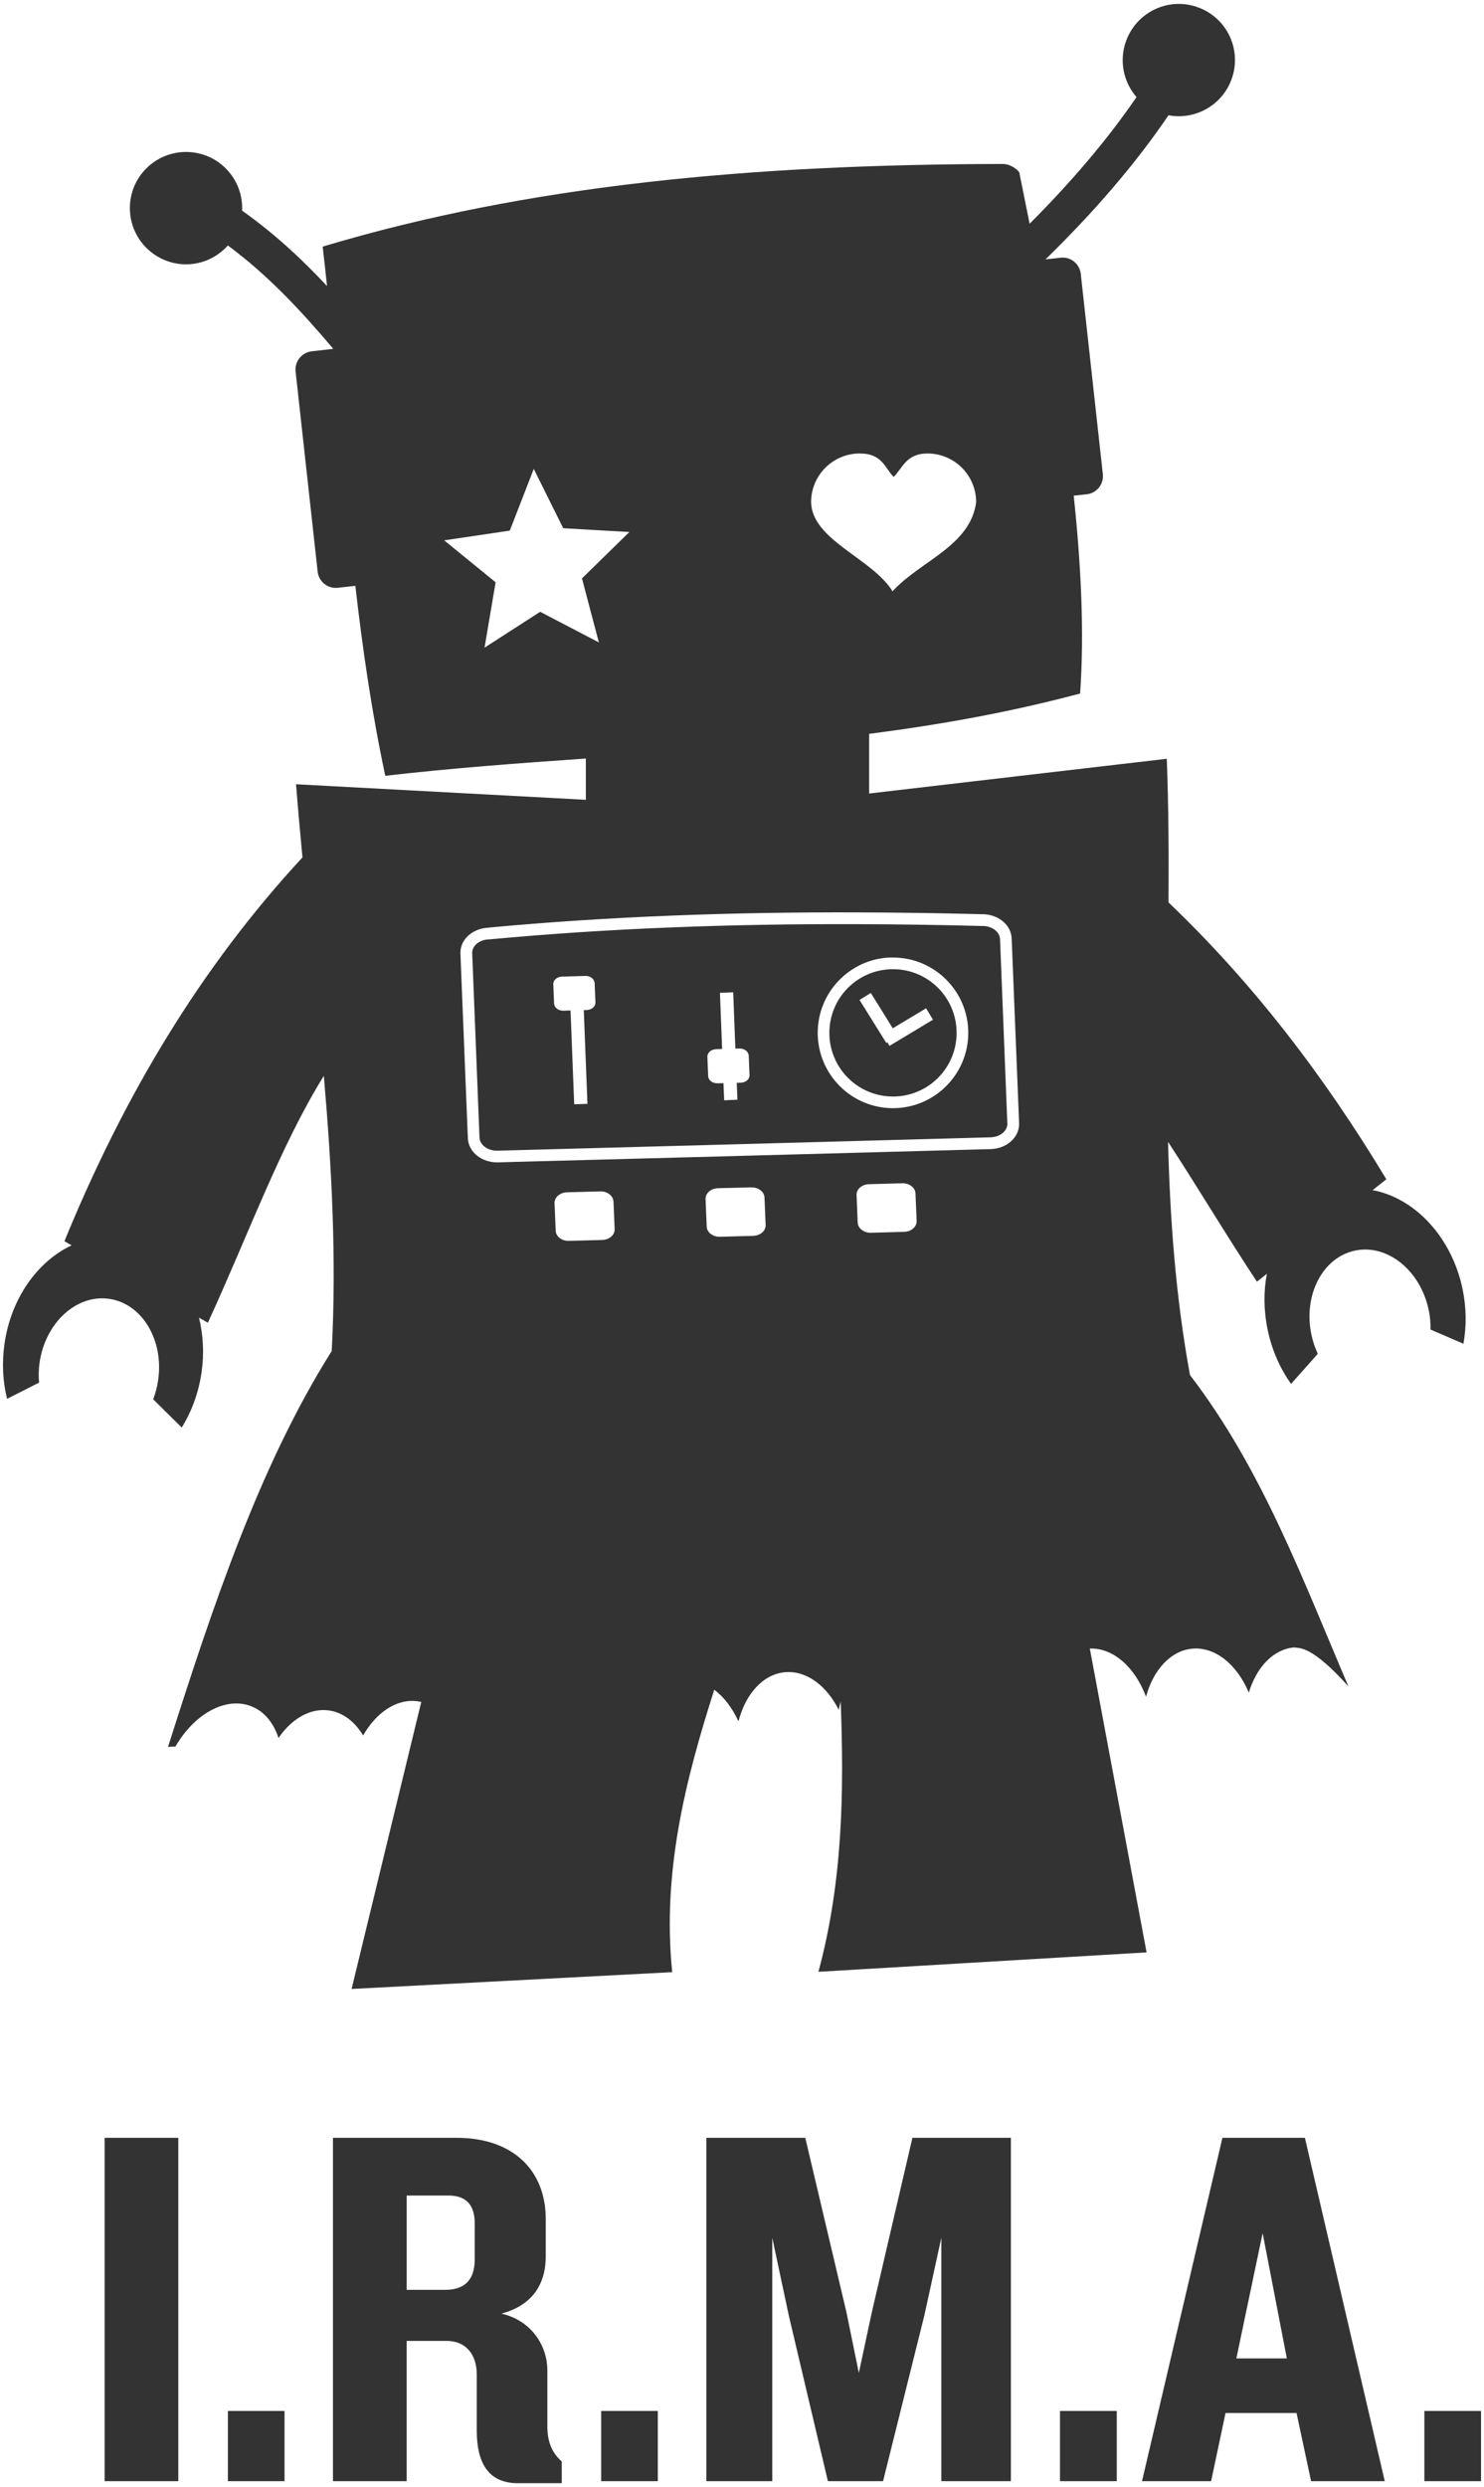 <?xml version="1.0" encoding="UTF-8" standalone="no"?>
<!-- Created with Inkscape (http://www.inkscape.org/) -->

<svg
   xmlns:svg="http://www.w3.org/2000/svg"
   xmlns="http://www.w3.org/2000/svg"
   version="1.1"
   width="406"
   height="680"
   id="svg4099">
  <defs
     id="defs4101" />
  <g
     transform="translate(-243.531,-114.156)"
     id="layer1">
    <path
       d="m 272.156,698.654 0,93.875 20.156,0 0,-93.875 -20.156,0 z m 62.469,0 0,93.875 20.156,0 0,-38.344 10.875,0 c 5.779,0 8.312,4.223 8.312,9.156 l 0,15.375 c 0,8.739 3.106,14.375 11.281,14.375 l 11.969,0 0,-5.938 c -2.537,-2.255 -3.938,-5.193 -3.938,-9.562 l 0,-15.375 c 0,-6.484 -4.105,-13.527 -12.562,-15.5 8.457,-2.255 12.125,-8.045 12.125,-15.656 l 0,-10.156 c 0,-13.532 -9.152,-22.25 -24.375,-22.25 l -33.844,0 z m 102.156,0 0,93.875 18.031,0 0,-66.531 4.531,21.281 10.688,45.25 15.094,0 11.281,-45.25 4.656,-21.281 0,66.531 19.031,0 0,-93.875 -26.938,0 -11.125,47.781 -3.531,16.5 -3.375,-16.5 -11.281,-47.781 -27.062,0 z m 141.188,0 -22,93.875 18.906,0 3.938,-18.625 19.438,0 3.969,18.625 20.156,0 -21.844,-93.875 -22.562,0 z m -223.188,15.781 11.438,0 c 5.215,0 7.188,2.973 7.188,7.625 l 0,9.844 c 0,5.638 -2.816,8.312 -8.031,8.312 l -10.594,0 0,-25.781 z m 234.188,10.281 6.625,34.25 -13.812,0 7.188,-34.25 z m -283.094,48.625 0,19.188 15.5,0 0,-19.188 -15.5,0 z m 102.125,0 0,19.188 15.5,0 0,-19.188 -15.5,0 z m 125.531,0 0,19.188 15.531,0 0,-19.188 -15.531,0 z m 99.688,0 0,19.188 15.5,0 0,-19.188 -15.5,0 z"
       id="path4123"
       style="font-size:140.958px;font-style:normal;font-variant:normal;font-weight:normal;font-stretch:normal;fill:#333333;fill-opacity:1;stroke:none;font-family:Knockout;-inkscape-font-specification:Knockout" />
    <path
       d="m 565.373,115.236 c -5.979,0.264 -11.501,4.038 -13.719,10 -2.033,5.465 -0.768,11.362 2.812,15.469 -8,11.672 -17.845,23.228 -29.25,34.625 -1.056,-5.264 -2.037,-10.081 -2.812,-14 -0.314,-0.683 -2.315,-2.347 -4.562,-2.344 -68.441,0.106 -129.639,5.696 -186.031,22.594 0.413,3.597 0.816,7.184 1.188,10.781 -6.847,-7.325 -14.373,-14.341 -23.25,-20.625 0.01,-0.231 0.031,-0.454 0.031,-0.688 0,-8.482 -6.862,-15.344 -15.344,-15.344 -8.482,0 -15.375,6.862 -15.375,15.344 0,8.482 6.893,15.375 15.375,15.375 4.557,0 8.625,-2.004 11.438,-5.156 11.14,8.259 20.104,17.963 28.719,28.125 0,0.053 0.027,0.104 0.031,0.156 l -5.781,0.656 c -2.753,0.303 -4.741,2.778 -4.438,5.531 l 6.031,54.719 c 0.303,2.753 2.778,4.709 5.531,4.406 l 4.781,-0.531 c 1.988,17.313 4.491,34.622 8.188,51.938 18.291,-2.106 36.585,-3.453 54.875,-4.719 l 0,11.281 -79.281,-4.25 c 0.513,6.666 1.119,13.335 1.75,20 -27.986,30.238 -48.841,65.218 -65.125,104.938 l 1.969,1.125 c -9.271,4.35 -16.601,14.436 -18.375,27 -0.739,5.234 -0.445,10.325 0.719,14.969 l 8.75,-4.438 c -0.144,-1.741 -0.134,-3.539 0.125,-5.375 1.546,-10.948 10.062,-18.798 19.031,-17.531 8.969,1.267 14.984,11.177 13.438,22.125 -0.267,1.892 -0.725,3.669 -1.375,5.344 l 7.813,7.719 c 2.714,-4.356 4.639,-9.533 5.438,-15.188 0.733,-5.193 0.419,-10.226 -0.719,-14.844 l 2.438,1.375 c 11.315,-24.647 19.778,-48.232 31.719,-67.5 2.171,25.078 3.499,50.17 2.156,75.25 -19.717,31.277 -32.465,69.541 -44.781,108.219 l 2.031,-0.094 c 5.152,-8.904 13.719,-13.722 20.688,-11.031 3.604,1.391 6.159,4.564 7.5,8.688 3.587,-5.199 8.612,-8.222 13.75,-7.531 3.87,0.52 7.139,3.079 9.406,6.844 3.608,-6.29 9.17,-10.111 14.875,-9.344 0.352,0.047 0.69,0.107 1.031,0.188 l -19.062,78.469 87.719,-4.594 c -2.784,-27.386 3.611,-52.501 11.5,-77.219 2.63,1.975 4.904,4.924 6.562,8.531 l 0.094,0 c 1.949,-7.395 6.662,-12.736 12.625,-13.312 5.857,-0.566 11.431,3.608 14.781,10.281 0.145,-0.77 0.33,-1.519 0.531,-2.25 0.937,24.628 0.57,49.247 -6.094,73.875 l 89.781,-5.312 -15.531,-83.062 c 6.412,-0.254 12.384,5.133 15.375,13.156 1.983,-7.283 6.688,-12.555 12.594,-13.125 6.338,-0.612 12.312,4.355 15.531,12 2.097,-6.88 6.618,-11.794 12.312,-12.344 1.621,0.228 4.882,-0.556 14.938,10.656 -12.551,-29.327 -23.605,-59.392 -43.344,-85.125 -3.905,-21.249 -5.46,-42.5 -6,-63.75 7.858,11.98 15.572,24.981 24.312,38.219 l 2.719,-2.156 c -0.911,4.803 -0.89,10.02 0.219,15.312 1.172,5.59 3.409,10.615 6.406,14.781 l 7.312,-8.219 c -0.76,-1.628 -1.358,-3.38 -1.75,-5.25 -2.268,-10.822 3.072,-21.111 11.938,-22.969 8.865,-1.858 17.888,5.428 20.156,16.25 0.381,1.815 0.529,3.597 0.5,5.344 l 9,3.875 c 0.853,-4.71 0.834,-9.827 -0.25,-15 -3,-14.315 -13.151,-24.856 -24.594,-27 l 3.75,-2.969 c -17.189,-28.528 -36.654,-53.819 -59.594,-75.688 0.087,-13.094 0.024,-26.188 -0.469,-39.281 l -81.438,9.5 0,-16.312 c 19.239,-2.476 38.479,-5.884 57.719,-11.031 1.204,-16.656 0.237,-35.464 -1.75,-54.094 l 3.562,-0.375 c 2.753,-0.303 4.709,-2.778 4.406,-5.531 l -6.031,-54.719 c -0.303,-2.753 -2.747,-4.741 -5.5,-4.438 l -4.156,0.469 c 13.13,-12.816 24.505,-25.915 33.656,-39.406 7.212,1.354 14.574,-2.639 17.219,-9.75 2.957,-7.949 -1.082,-16.762 -9.031,-19.719 -1.987,-0.739 -4.038,-1.057 -6.031,-0.969 z m -86.625,122.906 c 6.255,0 6.885,4.081 9.281,6.406 2.396,-2.325 3.374,-6.406 9.25,-6.406 7.351,0 13.312,5.962 13.312,13.312 -1.561,11.989 -15.32,16.075 -22.875,24.375 -5.564,-9.053 -22.018,-13.925 -22.281,-24.375 0,-7.351 5.962,-13.312 13.312,-13.312 z m -89.188,4.219 8.062,16.219 18.094,1.031 -12.969,12.688 4.625,17.5 -16.062,-8.375 -15.219,9.812 3.031,-17.875 -14.062,-11.469 17.938,-2.656 6.562,-16.875 z m 88.5,121.25 c 11.301,0.036 22.636,0.202 34,0.5 0.031,8.2e-4 0.062,-8.2e-4 0.094,0 4.219,-0.071 7.999,2.719 8.156,6.656 l 2.031,50.438 c 0.158,3.967 -3.493,7.01 -7.75,7.125 -44.407,1.217 -89.084,2.408 -134.812,3.625 -4.257,0.115 -8.092,-2.658 -8.25,-6.625 l -2.031,-50.438 c -0.157,-3.935 3.442,-6.934 7.656,-7.094 l 0,-0.031 c 0.031,-0.003 0.063,0.003 0.094,0 33.188,-3.095 66.847,-4.265 100.812,-4.156 z m -0.031,3.219 c -33.916,-0.109 -67.47,1.066 -100.562,4.156 l -0.062,0 -0.062,0 c -2.837,0.077 -4.7,1.904 -4.625,3.781 l 2,50.438 c 0.075,1.877 2.132,3.639 4.969,3.562 45.728,-1.217 90.406,-2.439 134.812,-3.656 2.837,-0.077 4.7,-1.904 4.625,-3.781 l -2,-50.438 c -0.075,-1.877 -2.132,-3.639 -4.969,-3.562 l -0.062,0 -0.031,0 c -11.373,-0.299 -22.726,-0.464 -34.031,-0.5 z m 8.75,9.125 c 0.351,-0.018 0.708,0 1.062,0 11.361,0 20.594,9.232 20.594,20.594 0,11.361 -9.232,20.594 -20.594,20.594 -11.361,0 -20.594,-9.232 -20.594,-20.594 0,-11.006 8.66,-20.041 19.531,-20.594 z m 1.062,3.188 c -9.625,0 -17.406,7.781 -17.406,17.406 0,9.625 7.781,17.406 17.406,17.406 9.626,0 17.406,-7.781 17.406,-17.406 0,-9.625 -7.781,-17.406 -17.406,-17.406 z m -84.156,1.844 c 1.364,-0.037 2.486,0.845 2.531,1.969 l 0.219,5.25 c 0.045,1.124 -1.011,2.057 -2.375,2.094 l -0.812,0.031 1,25.625 -3.625,0.125 -1,-25.656 -1.969,0.062 c -1.364,0.037 -2.486,-0.845 -2.531,-1.969 l -0.219,-5.25 c -0.045,-1.124 1.011,-2.057 2.375,-2.094 l 6.406,-0.188 z m 40.438,4.469 0.594,15.406 1.125,-0.031 c 1.364,-0.037 2.486,0.845 2.531,1.969 l 0.219,5.281 c 0.045,1.124 -1.011,2.057 -2.375,2.094 l -1.125,0.031 0.188,4.625 -3.625,0.156 -0.188,-4.688 -1.656,0.031 c -1.364,0.037 -2.486,-0.814 -2.531,-1.938 l -0.219,-5.281 c -0.045,-1.124 1.011,-2.057 2.375,-2.094 l 1.656,-0.062 -0.594,-15.344 3.625,-0.156 z m 37.656,0.188 6,9.656 9.125,-5.469 1.875,3.125 -11.906,7.156 -0.562,-0.969 -0.281,0.188 -7.344,-11.781 3.094,-1.906 z m 8.594,52.031 c 1.943,-0.053 3.561,1.181 3.625,2.781 l 0.312,7.5 c 0.064,1.601 -1.463,2.947 -3.406,3 l -9.094,0.25 c -1.943,0.053 -3.561,-1.212 -3.625,-2.812 l -0.312,-7.5 c -0.064,-1.601 1.463,-2.916 3.406,-2.969 l 9.094,-0.25 z m -41.312,1.125 c 1.943,-0.053 3.561,1.181 3.625,2.781 l 0.312,7.5 c 0.064,1.601 -1.463,2.916 -3.406,2.969 l -9.094,0.25 c -1.943,0.053 -3.561,-1.181 -3.625,-2.781 l -0.312,-7.5 c -0.064,-1.601 1.463,-2.947 3.406,-3 l 9.094,-0.219 z m -41.312,1.094 c 1.943,-0.053 3.561,1.212 3.625,2.812 l 0.312,7.5 c 0.064,1.601 -1.463,2.916 -3.406,2.969 l -9.094,0.25 c -1.943,0.053 -3.561,-1.181 -3.625,-2.781 l -0.312,-7.5 c -0.064,-1.601 1.463,-2.947 3.406,-3 l 9.094,-0.25 z"
       id="path3925"
       style="fill:#333333;fill-opacity:1;stroke:none" />
  </g>
</svg>
